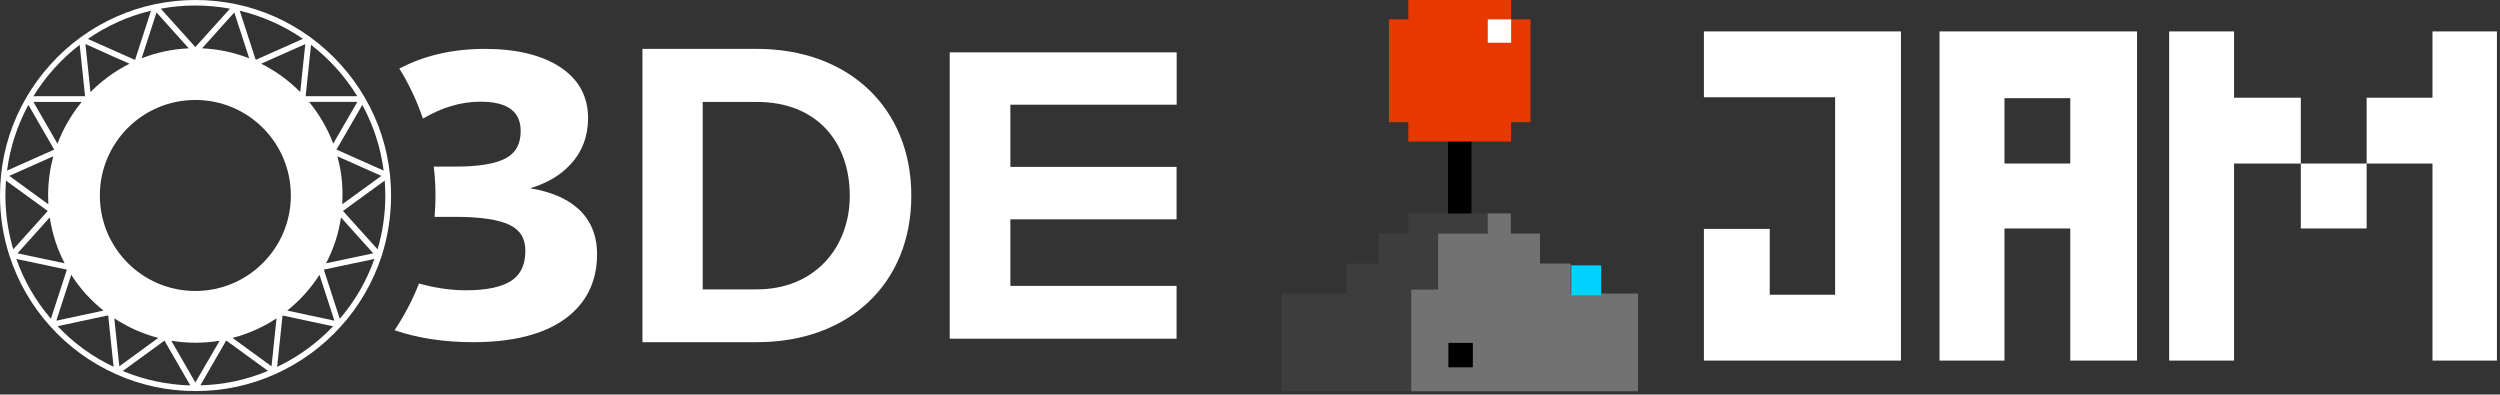 <svg viewBox="0 0 716 113" fill="none" xmlns="http://www.w3.org/2000/svg">
<rect x="0" y="0" width="716" height="113" fill="#333333" stroke="none"/>
<g clip-path="url(#clip0_39_354)">
<path d="M488 27.853H525.577V84.415H506.853V65.56H488V103.268H544.432V9H488V27.853Z" fill="white"/>
<path d="M555.484 103.268H574.076V65.43H592.929V103.268H612.044V9H555.484V103.268ZM574.076 28.116H592.929V46.838H574.076V28.116Z" fill="white"/>
<path d="M639.837 27.985V9H621.246V103.268H639.837V46.838H658.952V27.985H639.837Z" fill="white"/>
<path d="M696.659 9V27.985H677.806V46.838H696.659V103.268H715.121V9H696.659Z" fill="white"/>
<path d="M677.805 46.838H658.952V65.43H677.805V46.838Z" fill="white"/>
<path d="M421.416 39.368H414.722V63.261H421.416V39.368Z" fill="black"/>
<path d="M438.341 5.548H432.793V0H403.343V5.548H397.796V34.997H403.343V40.545H432.793V34.997H438.341V5.548Z" fill="#E73800"/>
<path d="M449.846 84.081V75.499H440.852V66.912H432.793V61.135H403.343V66.912H394.837V75.499H385.621V84.081H367V112.328H403.343H432.793H469.136V84.081H449.846Z" fill="#3D3D3D"/>
<path d="M432.794 5.548H426.1V12.242H432.794V5.548Z" fill="white"/>
<path d="M426.088 61.135V66.912H411.887V82.933H404.181V112.328H469.137V84.081H449.846V75.499H441.048V66.912H432.694V61.135H426.088Z" fill="#727272"/>
<path d="M458.587 76H450V84.587H458.587V76Z" fill="#00D2FF"/>
<path d="M421.816 98.205H414.816V105.205H421.816V98.205Z" fill="black"/>
<path d="M184 14H216.81C242.877 14 261 30.739 261 56.067C261 81.395 242.91 98 216.81 98H184V14ZM216.709 82.877C233.565 82.877 243.377 70.651 243.377 56.101C243.377 40.911 234.199 29.19 216.709 29.19H201.255V82.877H216.709Z" fill="white"/>
<path d="M272 15H337V29.983H289.367V47.8H336.967V62.816H289.367V81.882H336.967V97H272V15Z" fill="white"/>
<path d="M165.405 59.623C162.221 56.805 157.664 54.893 151.834 53.92C156.659 52.478 160.513 50.197 163.36 47.11C166.745 43.487 168.42 38.992 168.42 33.826C168.42 27.586 165.706 22.655 160.345 19.166C155.084 15.744 147.847 14 138.833 14C129.653 14 121.444 15.912 114.374 19.636C117.155 24.097 119.4 28.895 121.109 33.96C123.991 32.316 126.671 31.109 129.116 30.404C131.965 29.532 134.813 29.129 137.56 29.129C145.334 29.129 149.12 31.88 149.12 37.55C149.12 41.273 147.713 43.789 144.865 45.332C141.883 46.909 137.092 47.714 130.557 47.714H124.225C124.56 50.431 124.728 53.216 124.728 56.033C124.728 58.08 124.627 60.126 124.46 62.105H130.424C137.527 62.105 142.721 62.877 145.903 64.387C148.987 65.863 150.461 68.278 150.461 71.8C150.461 75.792 149.154 78.61 146.473 80.388C143.726 82.2 139.37 83.139 133.539 83.139C129.687 83.139 125.732 82.636 121.813 81.663C121.209 81.495 120.606 81.361 120.003 81.193C118.16 85.923 115.782 90.418 113 94.578C119.668 96.859 127.207 98 135.517 98C146.775 98 155.588 95.786 161.685 91.425C167.851 86.997 171 80.724 171 72.807C171 67.339 169.124 62.877 165.405 59.623Z" fill="white"/>
<path d="M112 55.983C112 54.068 111.899 52.085 111.697 50.136C110.891 42.273 108.471 34.813 104.506 27.992C100.609 21.237 95.199 15.256 88.915 10.686C82.496 6.015 75.339 2.823 67.644 1.21C60.016 -0.403 51.984 -0.403 44.356 1.21C36.628 2.856 29.47 6.049 23.086 10.686C16.802 15.256 11.392 21.271 7.494 27.992C3.528 34.847 1.109 42.273 0.302 50.136C0.101 52.119 0 54.068 0 55.983C0 61.898 0.907 67.711 2.722 73.289C5.175 80.783 9.073 87.57 14.382 93.451C19.692 99.332 26.009 103.935 33.234 107.162C40.425 110.387 48.087 112 56.017 112C63.947 112 71.609 110.387 78.799 107.162C85.992 103.935 92.342 99.332 97.651 93.451C102.961 87.57 106.858 80.783 109.312 73.289C111.093 67.711 112 61.898 112 55.983ZM109.883 48.859L96.374 42.844L103.767 30.041C106.96 35.889 109.009 42.239 109.883 48.859ZM83.302 55.983C83.302 71.071 71.071 83.337 55.95 83.337C40.828 83.337 28.596 71.105 28.596 55.983C28.596 40.862 40.828 28.63 55.95 28.63C71.071 28.63 83.302 40.862 83.302 55.983ZM13.777 55.983C13.777 56.823 13.811 57.663 13.845 58.504L2.655 50.371L15.256 44.76C14.315 48.322 13.777 52.085 13.777 55.983ZM18.515 75.406L5.007 72.55L14.248 62.267C14.954 66.938 16.398 71.374 18.515 75.406ZM97.651 62.267L106.893 72.55L93.383 75.406C95.501 71.374 96.98 66.938 97.651 62.267ZM96.609 44.76L109.212 50.371L98.021 58.504C98.055 57.663 98.089 56.823 98.089 55.983C98.122 52.085 97.618 48.322 96.609 44.76ZM95.434 41.131C93.787 36.762 91.435 32.73 88.511 29.168H95.164H102.356L95.434 41.131ZM88.243 20.834L89.083 12.836C94.325 16.869 98.861 21.909 102.322 27.555H87.537L88.243 20.834ZM86.663 19.927L85.992 26.379C82.766 23.086 78.969 20.33 74.801 18.247L80.245 15.827L87.436 12.635L86.663 19.927ZM86.764 11.123L79.741 14.248L73.256 17.138L73.054 16.567L68.652 3.058C75.17 4.637 81.253 7.326 86.764 11.123ZM71.374 16.701C67.173 15.054 62.603 14.046 57.865 13.845L67.106 3.562L71.374 16.701ZM65.863 2.487L55.95 13.475L46.037 2.487C52.556 1.277 59.344 1.277 65.863 2.487ZM44.827 3.562L54.068 13.845C49.33 14.046 44.76 15.054 40.559 16.701L44.827 3.562ZM43.248 3.058L38.812 16.768L38.678 17.171L38.543 17.104L25.169 11.156C30.68 7.326 36.728 4.637 43.248 3.058ZM32.293 16.13L37.098 18.247C32.931 20.33 29.168 23.086 25.908 26.379L25.404 21.473L24.463 12.601L32.293 16.13ZM22.817 12.836L24.363 27.555H9.577C13.038 21.909 17.575 16.869 22.817 12.836ZM23.388 29.201C20.465 32.763 18.112 36.796 16.466 41.164L9.577 29.201H23.388ZM8.132 30.041L15.525 42.844L2.016 48.859C2.89 42.239 4.94 35.889 8.132 30.041ZM1.546 55.983C1.546 54.572 1.613 53.161 1.714 51.716L2.386 52.22L13.677 60.419L3.797 71.407C2.319 66.434 1.546 61.225 1.546 55.983ZM4.671 74.163L19.154 77.221L14.584 91.3C10.216 86.193 6.889 80.447 4.671 74.163ZM16.13 91.838L20.397 78.699C22.884 82.597 26.043 86.092 29.638 88.948L16.13 91.838ZM16.499 93.418L30.982 90.326L32.528 105.044C26.479 102.188 21.103 98.29 16.499 93.418ZM32.73 91.166C36.56 93.686 40.794 95.602 45.331 96.778L34.175 104.91L32.73 91.166ZM35.149 106.254L47.112 97.551L48.322 99.668L54.505 110.387C47.818 110.186 41.299 108.808 35.149 106.254ZM49.061 97.584C51.312 97.954 53.631 98.156 55.983 98.156C58.336 98.156 60.654 97.954 62.906 97.584L55.95 109.547L49.061 97.584ZM57.395 110.354L58.604 108.236L64.787 97.517L76.75 106.22C70.601 108.808 64.082 110.186 57.395 110.354ZM77.759 104.91L66.602 96.778C71.138 95.602 75.406 93.686 79.203 91.166L77.759 104.91ZM79.372 105.078L80.917 90.36L95.4 93.451C90.796 98.29 85.42 102.188 79.372 105.078ZM82.261 88.948C85.89 86.058 89.015 82.597 91.502 78.699L95.77 91.838L82.261 88.948ZM97.315 91.3L92.745 77.221L107.229 74.163C105.01 80.447 101.684 86.193 97.315 91.3ZM108.136 71.407L98.222 60.419L110.186 51.716C110.287 53.161 110.354 54.572 110.354 55.983C110.354 61.225 109.615 66.434 108.136 71.407Z" fill="white"/>
</g>
<defs>
<clipPath id="clip0_39_354">
<rect width="715.309" height="112.066" fill="white"/>
</clipPath>
</defs>
</svg>
